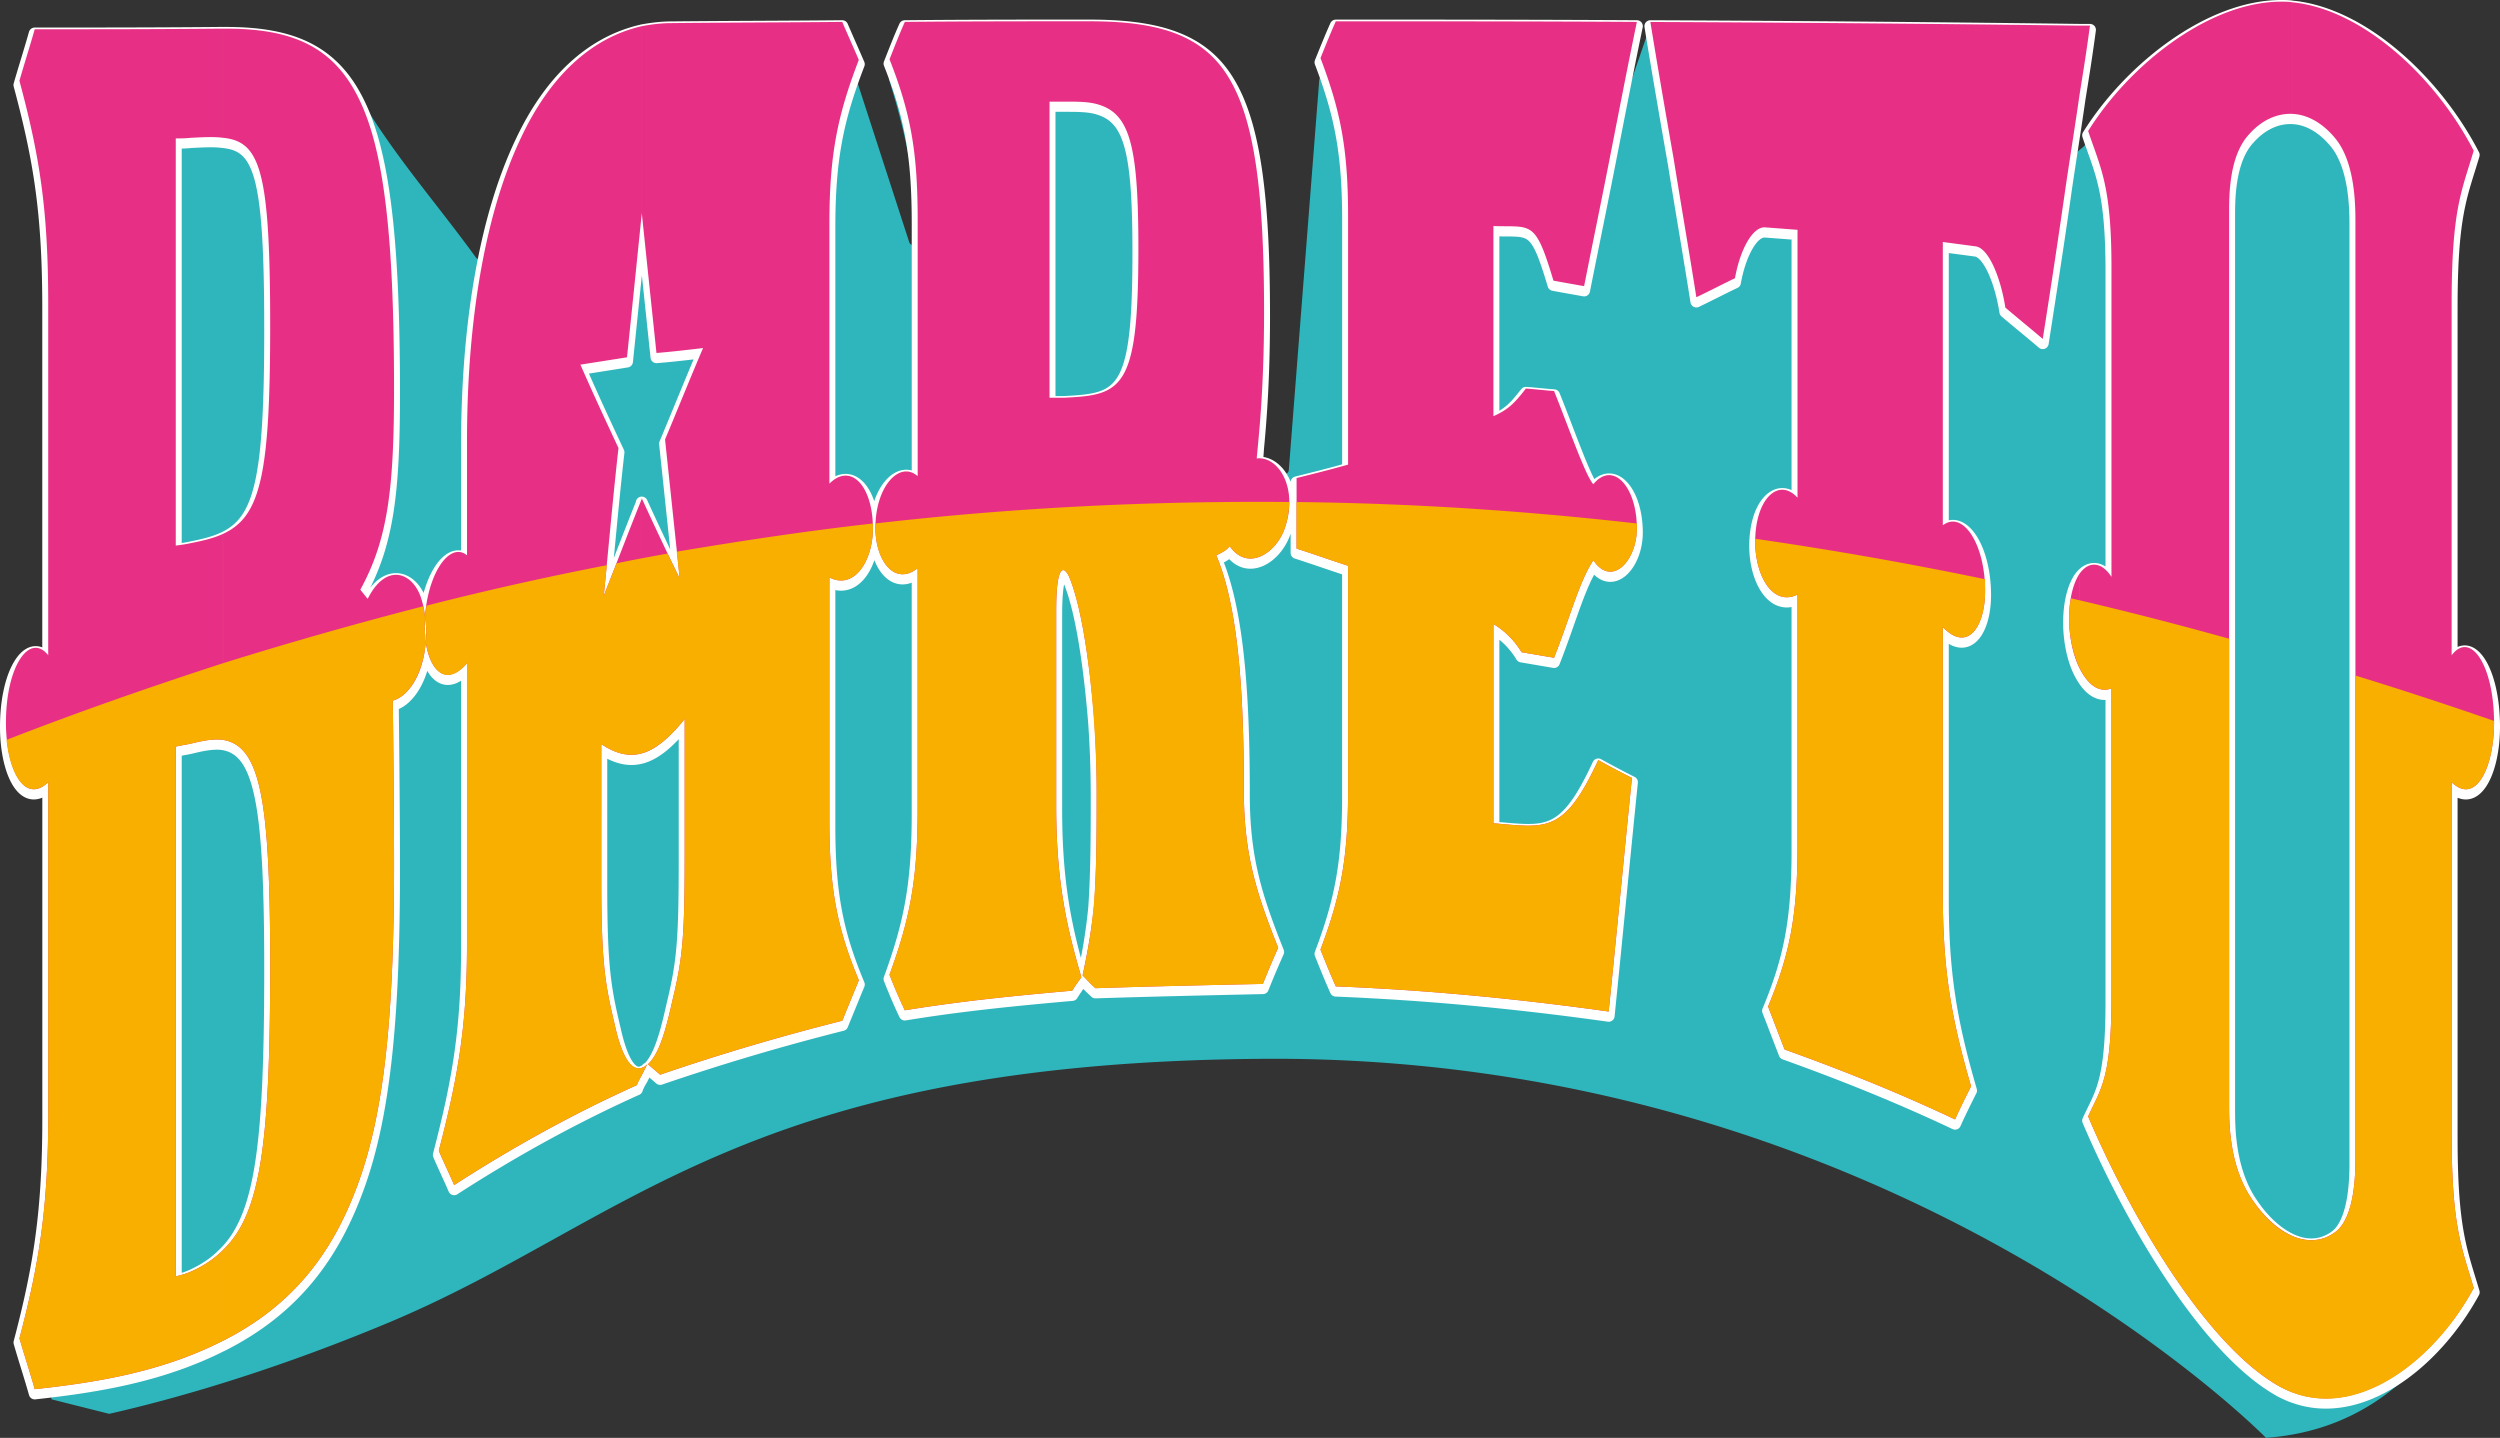 <svg xmlns="http://www.w3.org/2000/svg" width="188.418" height="108.367"><rect width="100%" height="100%" fill="#333333" stroke="none"/><path d="M3.87 105.46C5.52 91 5.12 2.136 2.524 2.3c0 0 14.867-.186 14.895-.185 5.164.28 7.288 1.8 8.906 3.973.37.508.693 1.062 1.015 1.618 2.517 4.193 5.67 7.754 8.523 11.694a.33.33 0 00.586-.098c.87-3.046 1.524-6.255 2.905-9.102 1.342-2.588 2.496-4.39 4.253-5.777C45.64 2.806 48.968 1.79 51 1.93c3.626-.092 8.362-.228 12.03-.32a.33.33 0 01.307.198l1.204 2.708c-.277.42.093.323-.23.74l4.21 12.984c.117.365.662.268.648-.116-.178-4.71-.933-8.163-2.178-12.175.186-.37.554-.326.37-.74-.092-.188-.416-.554-.277-.83l.98-2.516a.327.327 0 01.31-.21l15.53.043c9.795.232 10.49 7.81 11.136 15.62.41 5.303.278 11.508.19 17.098a.336.336 0 00.16.29c.47.287.817.4 1.133.875.176.264.584.165.61-.15L99.428 6.04c.047-.37.463-.647.508-1.064 0-.245-.257-.382-.314-.637a.31.31 0 01.03-.19l.98-2.21a.333.333 0 01.302-.197l22.13-.135c.205 0 .363.182.33.385l-.862 5.296 1.863-5.412a.332.332 0 01.317-.224l31.98.272c.194.002.345.17.326.364-.315 3.253-.625 6.507-.937 9.76.74-1.062.785-.602 1.476-1.664.46.046-.276-.185-.044-.553 11.687-16.57 23.836-8.382 28.733 1.36a.35.35 0 01.024.24c-.642 2.5-1.5 4.96-1.317 7.778l-.18 29.363c-.003.27.292.412.52.27 2.123-1.323 4.214 7.228 1.05 10.387-.463.468-1.133.466-1.628.86a.342.342 0 00-.12.267l.17 29.368c.057 1.956.28 4.437 1.548 7.195a.35.35 0 01-.008.303c-4.33 8.035-9.95 10.737-15.52 11.143-.007.01-28.243-28.886-75.546-28.565-39.283.27-48.057 12.41-65.994 19.9-9.19 3.84-16.628 5.863-21.016 6.857" fill-rule="evenodd" clip-rule="evenodd" fill="#2FB6BC"/><path d="M184.773 85.798V59.275c1.806 1.753 3.197-1.11 3.197-4.485 0-4.297-1.764-6.977-3.197-5.08V23.23c0-7.115.745-8.456 1.663-11.555-2.91-5.635-8.444-10.673-13.674-11.18v8.41c1.16.045 2.308.693 3.282 1.894 1.477 1.848 1.477 5.083 1.477 6.24V87.6c0 .97 0 4.39-1.476 5.546-.974.737-2.122.832-3.282.32v11.785c5.088 1.943 10.764-2.495 13.674-7.855-.918-3.1-1.663-4.668-1.663-11.6zM172.763.493c-.275-.045-.546-.045-.832-.045-5.404 0-11.41 4.712-14.554 9.75.928 2.772 1.758 4.065 1.758 10.258v23.337c-.785-1.2-1.758-1.156-2.405-.232v7.118c.6 1.202 1.43 1.895 2.404 1.526V75.54c0 6.1-.83 6.885-1.758 8.918 3.144 7.394 8.922 17.376 14.555 20.426.287.14.56.276.832.37V93.467c-1.147-.508-2.31-1.57-3.283-3.14-1.477-2.45-1.477-5.453-1.477-6.7v-67.33c0-1.246 0-4.205 1.476-5.82.973-1.11 2.135-1.618 3.282-1.572V.493zM156.728 7.47V2.25h.787c-.232 1.755-.51 3.512-.788 5.22zm0 36.09c-.46.695-.786 1.85-.786 3.375 0 1.34.28 2.727.785 3.743V43.56zm0-41.31v5.22c-.323 2.264-.69 4.53-1.017 6.747-.553 3.93-1.156 7.81-1.755 11.645-.922-.787-1.895-1.572-2.817-2.354-.37-2.36-1.295-4.53-2.264-4.622-.693-.094-2.45-.323-2.45-.323V39.91c1.524-1.154 3.187 1.434 3.187 4.945 0 2.728-1.338 4.667-3.187 2.728v20.055c0 5.546.554 9.15 2.128 14.555-.417.834-.834 1.666-1.206 2.497-4.296-2.034-8.593-3.746-12.844-5.27-.417-1.06-.83-2.17-1.25-3.233 1.62-3.882 2.22-6.838 2.22-12.107V45.134c-1.894.923-3.19-1.478-3.19-3.974 0-3.235 1.758-4.9 3.19-3.33V17.64l-2.45-.185c-.97-.045-1.895 1.755-2.263 3.836-.97.46-1.943.97-2.91 1.432-.554-3.513-1.156-6.978-1.712-10.443-.6-3.422-1.2-6.888-1.755-10.307 10.767.046 21.578.138 32.346.277zM82.467 74.706v-6.284c.14-2.033.187-4.344.187-7.624v-.784c0-1.573-.047-3.466-.187-5.454V30.067c2.636-.554 3.33-2.727 3.33-11.044 0-8.04-.694-10.304-3.33-10.906v-6.19c5.04.045 8.275 1.11 10.168 4.296 1.94 3.233 2.634 8.734 2.634 17.606 0 6.008-.417 9.47-.554 11.043 1.663-.185 3.142 2.264 2.126 5.22-.647 1.94-2.82 3.33-4.16 1.387-.23.28-.415.417-1.015.694 1.71 4.02 2.08 10.673 2.08 17.7 0 4.895.97 7.807 2.586 11.875a66.865 66.865 0 00-1.153 2.726c-4.206.094-8.412.185-12.617.322l-.095-.092zm37.62-32.164c1.383 2.083 3.278.05 3.278-2.4 0-3.143-1.8-5.13-3.28-3.328-.6-.645-1.896-4.388-2.96-7.023-.69-.047-1.43-.138-2.123-.184-.83 1.062-1.296 1.57-2.447 2.08V17.36c2.91.092 3.14-.51 4.525 4.113.742.14 1.526.277 2.31.417.65-3.28 1.342-6.608 1.99-9.936.646-3.28 1.293-6.654 1.987-9.982-7.577-.046-15.11-.046-22.69-.046-.413.924-.784 1.848-1.155 2.772 1.525 4.02 2.08 6.885 2.08 11.923v18.716c-1.293.37-2.588.692-3.883 1.016v5.315c1.294.416 2.59.874 3.88 1.295v17.052c0 4.942-.553 7.855-2.078 11.874.37.925.742 1.85 1.156 2.773 6.883.278 13.68.928 20.564 1.896.6-5.868 1.155-11.74 1.754-17.606-.832-.417-1.71-.88-2.54-1.34-2.588 5.592-3.93 5.08-7.9 4.758V47.353a6.179 6.179 0 012.12 2.124c.833.14 1.618.277 2.45.417 1.25-3.19 1.895-5.73 2.96-7.352zM82.467 1.926v6.19c-.644-.136-1.382-.136-2.263-.136H79.1V30.3h1.105c.882-.05 1.62-.095 2.263-.233V54.56c-.322-4.068-.92-8.365-1.848-10.676-.368-.878-1.016-1.292-1.016 2.45V61.03c0 5.59.74 9.01 1.897 12.937-.23.323-.464.65-.693 1.02-4.205.37-8.412.783-12.613 1.477-.42-.876-.79-1.758-1.156-2.682 1.618-4.39 2.123-7.44 2.123-12.52V43.14c-1.754 1.39-3.185-.6-3.185-3.047 0-3.14 1.848-5.084 3.186-3.883V16.945c0-5.132-.504-8.042-2.122-12.153.368-.927.737-1.895 1.156-2.82 4.664-.047 9.33-.047 14-.047h.274zm0 66.496c-.183 1.85-.46 3.466-.874 5.407.275.278.552.598.874.875v-6.283zM48.365 81.36v-.553c.05 0 .05-.046.096-.046.14-.046.23-.14.323-.23l-.418.83zm0-24.257c1.018-.277 2.034-1.11 3.236-2.588v10.21c0 6.102-.136 7.766-.923 11-.462 2.08-.97 4.02-1.847 4.805.275.232.602.508.922.787a172.79 172.79 0 0113.724-4.067c.417-1.016.832-2.033 1.25-3.05-1.62-3.882-2.218-6.84-2.218-11.97V43.84c1.895.97 3.28-1.297 3.28-3.696 0-3.19-1.662-4.99-3.28-3.375V17.223c0-5.223.6-8.18 2.217-12.385-.417-.973-.832-1.894-1.25-2.866-4.295.045-8.545.045-12.842.09-.785 0-1.527.094-2.268.23v14.14-.09c.37 3.557.74 7.07 1.11 10.58 1.157-.09 2.31-.23 3.512-.368-.97 2.265-1.893 4.575-2.865 6.886.372 3.512.74 7.023 1.11 10.49-.968-1.99-1.94-4.022-2.866-6.054v19.225zm0-54.807v14.138c-.366 3.61-.736 7.212-1.11 10.814-1.154.185-2.354.372-3.51.557.925 2.125 1.895 4.205 2.868 6.284-.417 3.696-.74 7.44-1.11 11.137.97-2.45 1.895-4.9 2.863-7.302v19.178c-1.015.276-1.984 0-3.048-.694v10.396c0 6.284.323 7.81 1.017 10.767.37 1.663 1.016 3.558 2.03 3.235v.553c-.136.233-.275.463-.365.74-4.622 2.08-9.197 4.577-13.773 7.532-.37-.877-.787-1.71-1.155-2.588 1.526-5.82 2.125-9.702 2.125-15.57V50.308c-1.617 1.848-2.864.508-3.14-1.803v.51c.09-.6.09-1.293 0-2.034v-.507c.32-3.144 1.893-5.313 3.14-4.297V33.58c0-9.195 1.387-17.236 4.068-22.874 2.17-4.62 5.268-7.53 9.1-8.41zm-16.31 44.176v.508c-.047-.416-.094-.83-.232-1.292-.552-2.218-2.68-3.096-4.113-.232-.185-.23-.37-.462-.553-.694 2.078-3.787 2.54-7.624 2.54-15.11 0-11.09-.69-17.884-2.634-21.855-1.94-4.023-5.13-5.363-10.258-5.316v8.226c2.82.277 3.557 2.496 3.557 14.187 0 11.277-.738 14.372-3.557 15.667v15.526c2.82.463 3.557 4.484 3.557 16.958 0 13.355-.693 18.763-3.557 21.49v6.838c5.27-2.678 8.318-6.608 10.258-12.06 1.943-5.454 2.634-12.708 2.634-23.847 0-4.667-.092-12.337-.092-12.337 1.155-.322 2.217-1.895 2.45-4.113v-.51c0-.323-.047-.647-.047-.97 0-.37.047-.693.047-1.063zm-15.25-43.99v8.224c-.692-.092-1.477-.045-2.404 0-.415.046-.783.046-1.154.046v30.685c.37-.046.74-.092 1.155-.185.928-.185 1.713-.373 2.406-.693v15.525c-.693-.094-1.478.046-2.405.277-.415.09-.783.14-1.154.232v39.922c.37-.09.74-.184 1.155-.37.928-.413 1.713-.923 2.406-1.614v6.84l-.188.09c-4.524 2.265-9.335 3.05-14.002 3.56-.365-1.294-.78-2.542-1.152-3.84 1.524-5.77 2.17-9.976 2.17-16.91V59.273C1.784 61.027.448 58.164.448 54.79c0-4.298 1.803-6.84 3.186-5.082v-26.48c0-7.114-.645-11.137-2.17-16.82.37-1.294.787-2.587 1.152-3.884 4.667 0 9.335 0 14.002-.045h.188z" fill="none" stroke="#FFF" stroke-width=".896" stroke-linecap="round" stroke-linejoin="round"/><path d="M184.773 85.476V58.952c1.806 1.757 3.197-1.107 3.197-4.482 0-4.297-1.764-6.978-3.197-5.084V22.91c0-7.12.745-8.457 1.663-11.554C183.526 5.72 177.992.682 172.762.173v8.41c1.16.05 2.308.692 3.282 1.894 1.477 1.85 1.477 5.084 1.477 6.24V87.28c0 .972 0 4.393-1.476 5.546-.974.74-2.122.83-3.282.323v11.78c5.088 1.944 10.764-2.494 13.674-7.854-.918-3.098-1.663-4.668-1.663-11.6M172.763.172c-.275-.046-.546-.046-.832-.046-5.404 0-11.41 4.713-14.554 9.75.928 2.773 1.758 4.07 1.758 10.26v23.338c-.785-1.204-1.758-1.158-2.405-.232v7.115c.6 1.2 1.43 1.895 2.404 1.527V75.22c0 6.102-.83 6.884-1.758 8.92 3.144 7.39 8.922 17.373 14.555 20.424.287.137.56.274.832.368V93.148c-1.147-.508-2.31-1.572-3.283-3.142-1.477-2.448-1.477-5.454-1.477-6.7V15.977c0-1.25 0-4.206 1.476-5.823.973-1.11 2.135-1.616 3.282-1.572V.172zM156.728 7.15V1.93h.787c-.232 1.756-.51 3.51-.788 5.22zm0 36.09c-.46.695-.786 1.85-.786 3.375 0 1.338.28 2.724.785 3.74V43.24zm0-41.31v5.22c-.323 2.266-.69 4.53-1.017 6.745a777.443 777.443 0 01-1.755 11.648c-.922-.787-1.895-1.573-2.817-2.36-.37-2.356-1.295-4.527-2.264-4.618-.693-.094-2.45-.326-2.45-.326v21.35c1.524-1.155 3.187 1.432 3.187 4.946 0 2.726-1.338 4.667-3.187 2.726v20.056c0 5.545.554 9.15 2.128 14.555-.417.83-.834 1.663-1.206 2.496-4.296-2.033-8.593-3.745-12.844-5.27-.417-1.063-.83-2.17-1.25-3.235 1.62-3.88 2.22-6.84 2.22-12.108V44.813c-1.894.923-3.19-1.477-3.19-3.975 0-3.235 1.758-4.898 3.19-3.327V17.32l-2.45-.185c-.97-.046-1.895 1.757-2.263 3.833-.97.465-1.943.973-2.91 1.435-.554-3.51-1.156-6.976-1.712-10.442-.6-3.42-1.2-6.885-1.755-10.305 10.767.044 21.578.137 32.346.276zM82.467 74.386v-6.285c.14-2.033.187-4.345.187-7.624v-.785c0-1.573-.047-3.466-.187-5.454V29.747c2.636-.556 3.33-2.726 3.33-11.044 0-8.043-.694-10.306-3.33-10.907v-6.19c5.04.045 8.275 1.11 10.168 4.296 1.94 3.233 2.634 8.733 2.634 17.605 0 6.008-.417 9.476-.554 11.044 1.663-.185 3.142 2.265 2.126 5.223-.647 1.942-2.82 3.327-4.16 1.387-.23.277-.415.414-1.015.69 1.71 4.024 2.08 10.675 2.08 17.703 0 4.896.97 7.808 2.586 11.874-.415.924-.785 1.8-1.153 2.726-4.206.09-8.412.183-12.617.323l-.095-.093zm37.62-32.163c1.383 2.08 3.278.045 3.278-2.403 0-3.14-1.8-5.128-3.28-3.325-.6-.647-1.896-4.39-2.96-7.024-.69-.047-1.43-.14-2.123-.187-.83 1.067-1.296 1.573-2.447 2.083V17.038c2.91.094 3.14-.507 4.525 4.115.742.137 1.526.276 2.31.413.65-3.28 1.342-6.606 1.99-9.934.646-3.28 1.293-6.654 1.987-9.98-7.577-.046-15.11-.046-22.69-.046-.413.922-.784 1.848-1.155 2.773 1.525 4.018 2.08 6.884 2.08 11.92v18.717c-1.293.367-2.588.692-3.883 1.013v5.316c1.294.414 2.59.878 3.88 1.295v17.052c0 4.944-.553 7.854-2.078 11.876.37.924.742 1.848 1.156 2.772 6.883.277 13.68.927 20.564 1.895.6-5.868 1.155-11.74 1.754-17.606-.832-.417-1.71-.88-2.54-1.34-2.588 5.59-3.93 5.082-7.9 4.76V47.03a6.216 6.216 0 012.12 2.125c.833.14 1.618.278 2.45.417 1.25-3.187 1.895-5.73 2.96-7.348zM82.467 1.606v6.19c-.644-.136-1.382-.136-2.263-.136H79.1v22.317h1.105c.882-.045 1.62-.092 2.263-.23v24.49c-.322-4.065-.92-8.36-1.848-10.673-.368-.876-1.016-1.295-1.016 2.45v14.695c0 5.59.74 9.01 1.897 12.94-.23.32-.464.646-.693 1.015-4.205.37-8.412.787-12.613 1.48-.42-.88-.79-1.758-1.156-2.682 1.618-4.39 2.123-7.44 2.123-12.524V42.823c-1.754 1.385-3.185-.6-3.185-3.05 0-3.143 1.848-5.083 3.186-3.882V16.623c0-5.132-.504-8.04-2.122-12.153.368-.925.737-1.896 1.156-2.82 4.664-.046 9.33-.046 14-.046h.274zm0 66.496c-.183 1.848-.46 3.466-.874 5.407.275.275.552.6.874.877v-6.285zM48.365 81.04v-.554c.05 0 .05-.047.096-.047.14-.047.23-.14.323-.233l-.418.833zm0-24.26c1.018-.275 2.034-1.108 3.236-2.586v10.21c0 6.103-.136 7.763-.923 11-.462 2.08-.97 4.02-1.847 4.804.275.232.602.51.922.787a171.11 171.11 0 0113.724-4.065c.417-1.018.832-2.034 1.25-3.05-1.62-3.883-2.218-6.84-2.218-11.97V43.52c1.895.97 3.28-1.294 3.28-3.698 0-3.19-1.662-4.99-3.28-3.37V16.9c0-5.22.6-8.18 2.217-12.385-.417-.97-.832-1.894-1.25-2.864-4.295.044-8.545.044-12.842.09-.785 0-1.527.093-2.268.232v14.14-.093c.37 3.56.74 7.072 1.11 10.583 1.157-.092 2.31-.23 3.512-.37-.97 2.264-1.893 4.576-2.865 6.887.372 3.51.74 7.022 1.11 10.49a259.6 259.6 0 01-2.866-6.056V56.78zm0-54.805v14.14c-.366 3.605-.736 7.21-1.11 10.814-1.154.185-2.354.37-3.51.553.925 2.126 1.895 4.206 2.868 6.285-.417 3.696-.74 7.44-1.11 11.136.97-2.45 1.895-4.897 2.863-7.3V56.78c-1.015.28-1.984 0-3.048-.693v10.397c0 6.285.323 7.81 1.017 10.767.37 1.667 1.016 3.56 2.03 3.236v.554c-.136.232-.275.462-.365.74-4.622 2.08-9.197 4.575-13.773 7.534-.37-.88-.787-1.712-1.155-2.59 1.526-5.82 2.125-9.703 2.125-15.57V49.986c-1.617 1.85-2.864.508-3.14-1.802v.507c.09-.602.09-1.292 0-2.033v-.51c.32-3.14 1.893-5.314 3.14-4.297V33.26c0-9.196 1.387-17.238 4.068-22.875 2.17-4.62 5.268-7.53 9.1-8.41zm-16.31 44.177v.508c-.047-.417-.094-.83-.232-1.293-.552-2.217-2.68-3.097-4.113-.23l-.553-.694c2.078-3.79 2.54-7.626 2.54-15.112 0-11.09-.69-17.883-2.634-21.855-1.94-4.022-5.13-5.36-10.258-5.316v8.225c2.82.276 3.557 2.496 3.557 14.187 0 11.276-.738 14.37-3.557 15.665v15.526c2.82.463 3.557 4.484 3.557 16.96 0 13.355-.693 18.76-3.557 21.488v6.842c5.27-2.68 8.318-6.612 10.258-12.063 1.943-5.455 2.634-12.71 2.634-23.846 0-4.667-.092-12.34-.092-12.34 1.155-.32 2.217-1.892 2.45-4.112v-.507c0-.325-.047-.648-.047-.97 0-.37.047-.694.047-1.063zM16.805 2.16v8.225c-.692-.09-1.477-.046-2.404 0-.415.046-.783.046-1.154.046v30.687c.37-.048.74-.095 1.155-.188.928-.183 1.713-.37 2.406-.694v15.526c-.693-.09-1.478.046-2.405.28-.415.09-.783.136-1.154.23v39.925c.37-.09.74-.185 1.155-.368.928-.418 1.713-.925 2.406-1.62v6.842l-.188.09c-4.524 2.264-9.335 3.05-14.002 3.558-.365-1.293-.78-2.542-1.152-3.835 1.524-5.775 2.17-9.982 2.17-16.912v-25C1.784 60.708.448 57.844.448 54.47c0-4.297 1.803-6.84 3.186-5.084V22.91c0-7.12-.645-11.14-2.17-16.82.37-1.297.787-2.59 1.152-3.885 4.667 0 9.335 0 14.002-.046h.188z" fill="#E73085"/><path d="M184.773 85.476V58.952c1.806 1.757 3.197-1.107 3.197-4.482v-.137c-3.47-1.2-6.98-2.356-10.45-3.42V87.28c0 .972 0 4.393-1.476 5.546-1.893 1.478-4.615.367-6.565-2.82-1.477-2.447-1.477-5.453-1.477-6.7V48.14a278.166 278.166 0 00-11.92-3.05 7.74 7.74 0 00-.14 1.526c0 2.864 1.387 5.96 3.19 5.268V75.22c0 6.102-.83 6.884-1.757 8.92 3.144 7.39 8.922 17.373 14.555 20.424 5.275 2.82 11.468-1.802 14.507-7.488-.92-3.098-1.664-4.668-1.664-11.6M32.055 48.74v-.602c.277 2.357 1.524 3.745 3.14 1.85v21.165c0 5.868-.598 9.75-2.124 15.57.37.88.786 1.712 1.156 2.59 4.576-2.958 9.15-5.453 13.773-7.533.228-.508.504-1.016.783-1.573-.094.092-.183.187-.322.232-1.062.463-1.756-1.48-2.126-3.19-.694-2.955-1.017-4.48-1.017-10.766V56.087c2.173 1.433 3.93 1.016 6.285-1.893v10.21c0 6.103-.137 7.763-.924 11-.462 2.08-.97 4.02-1.847 4.804.276.232.603.51.923.787a171.11 171.11 0 0113.724-4.065c.417-1.018.832-2.034 1.25-3.05-1.62-3.883-2.218-6.84-2.218-11.97V43.52c1.894.97 3.28-1.294 3.28-3.698v-.368c-4.946.554-9.843 1.295-14.79 2.124.095.693.138 1.39.23 2.035l-.92-1.895c-1.248.232-2.542.462-3.838.738-.32.787-.645 1.618-.97 2.45l.232-2.308a238.35 238.35 0 00-13.588 3.048c-.043.185-.043.37-.09.554v.417c.09.783.09 1.474 0 2.123zm100.228-8.134v.23c0 2.5 1.297 4.9 3.19 3.976v18.944c0 5.27-.6 8.228-2.218 12.108.417 1.064.83 2.17 1.25 3.234 4.25 1.525 8.546 3.238 12.843 5.27.37-.833.788-1.664 1.206-2.496-1.573-5.406-2.128-9.01-2.128-14.555V47.26c1.85 1.94 3.187 0 3.187-2.725v-.88a285.709 285.709 0 00-17.33-3.05zm-12.196 1.618c1.384 2.08 3.28.045 3.28-2.403v-.367c-8.55-.97-17.053-1.526-25.65-1.617v3.51c1.296.415 2.59.88 3.883 1.296v17.05c0 4.945-.554 7.855-2.08 11.877.372.923.743 1.847 1.157 2.77 6.883.278 13.68.928 20.564 1.896.6-5.868 1.156-11.74 1.755-17.606a68.927 68.927 0 01-2.54-1.338c-2.588 5.59-3.93 5.08-7.9 4.758V47.03a6.227 6.227 0 012.12 2.126c.833.14 1.618.278 2.45.417 1.25-3.188 1.896-5.73 2.962-7.35zm-28.42-.37c.6-.278.784-.415 1.013-.692 1.342 1.94 3.514.554 4.16-1.387.23-.693.322-1.34.322-1.94-10.348-.09-20.743.415-31.19 1.618v.322c0 2.45 1.432 4.435 3.187 3.05v18.113c0 5.084-.506 8.135-2.124 12.525a43.4 43.4 0 001.156 2.68c4.2-.692 8.408-1.11 12.613-1.478.23-.37.463-.694.694-1.016-1.16-3.932-1.898-7.35-1.898-12.94V46.014c0-3.744.65-3.326 1.016-2.45 1.39 3.466 2.035 11.277 2.035 16.13v.783c0 6.284-.138 8.92-1.062 13.033.324.324.6.648.97.97 4.205-.14 8.41-.23 12.617-.322.37-.925.738-1.802 1.153-2.727-1.616-4.065-2.587-6.977-2.587-11.873.002-7.03-.366-13.68-2.077-17.704zm-59.612 4.344v.417a37.73 37.73 0 01-.14-.925 308.784 308.784 0 00-15.11 4.297v5.776c2.82.463 3.558 4.484 3.558 16.96 0 13.355-.693 18.76-3.557 21.488v6.842c5.27-2.68 8.318-6.612 10.258-12.063 1.943-5.455 2.634-12.71 2.634-23.846 0-4.667-.092-12.34-.092-12.34 1.155-.32 2.17-1.892 2.45-4.064v-.602c0-.277-.047-.6-.047-.924-.003-.322.045-.646.045-1.016zm-15.25 3.79v5.775c-.692-.09-1.477.046-2.404.28-.415.09-.783.136-1.154.23v39.925c.37-.09.74-.185 1.155-.368.928-.417 1.713-.924 2.406-1.618v6.84l-.188.09c-4.524 2.265-9.335 3.05-14.002 3.56-.365-1.294-.78-2.543-1.152-3.836 1.524-5.775 2.17-9.982 2.17-16.912v-25C2.02 60.478.77 58.49.492 55.763c5.454-2.126 10.906-4.02 16.314-5.777z" fill="#F8AF00"/></svg>